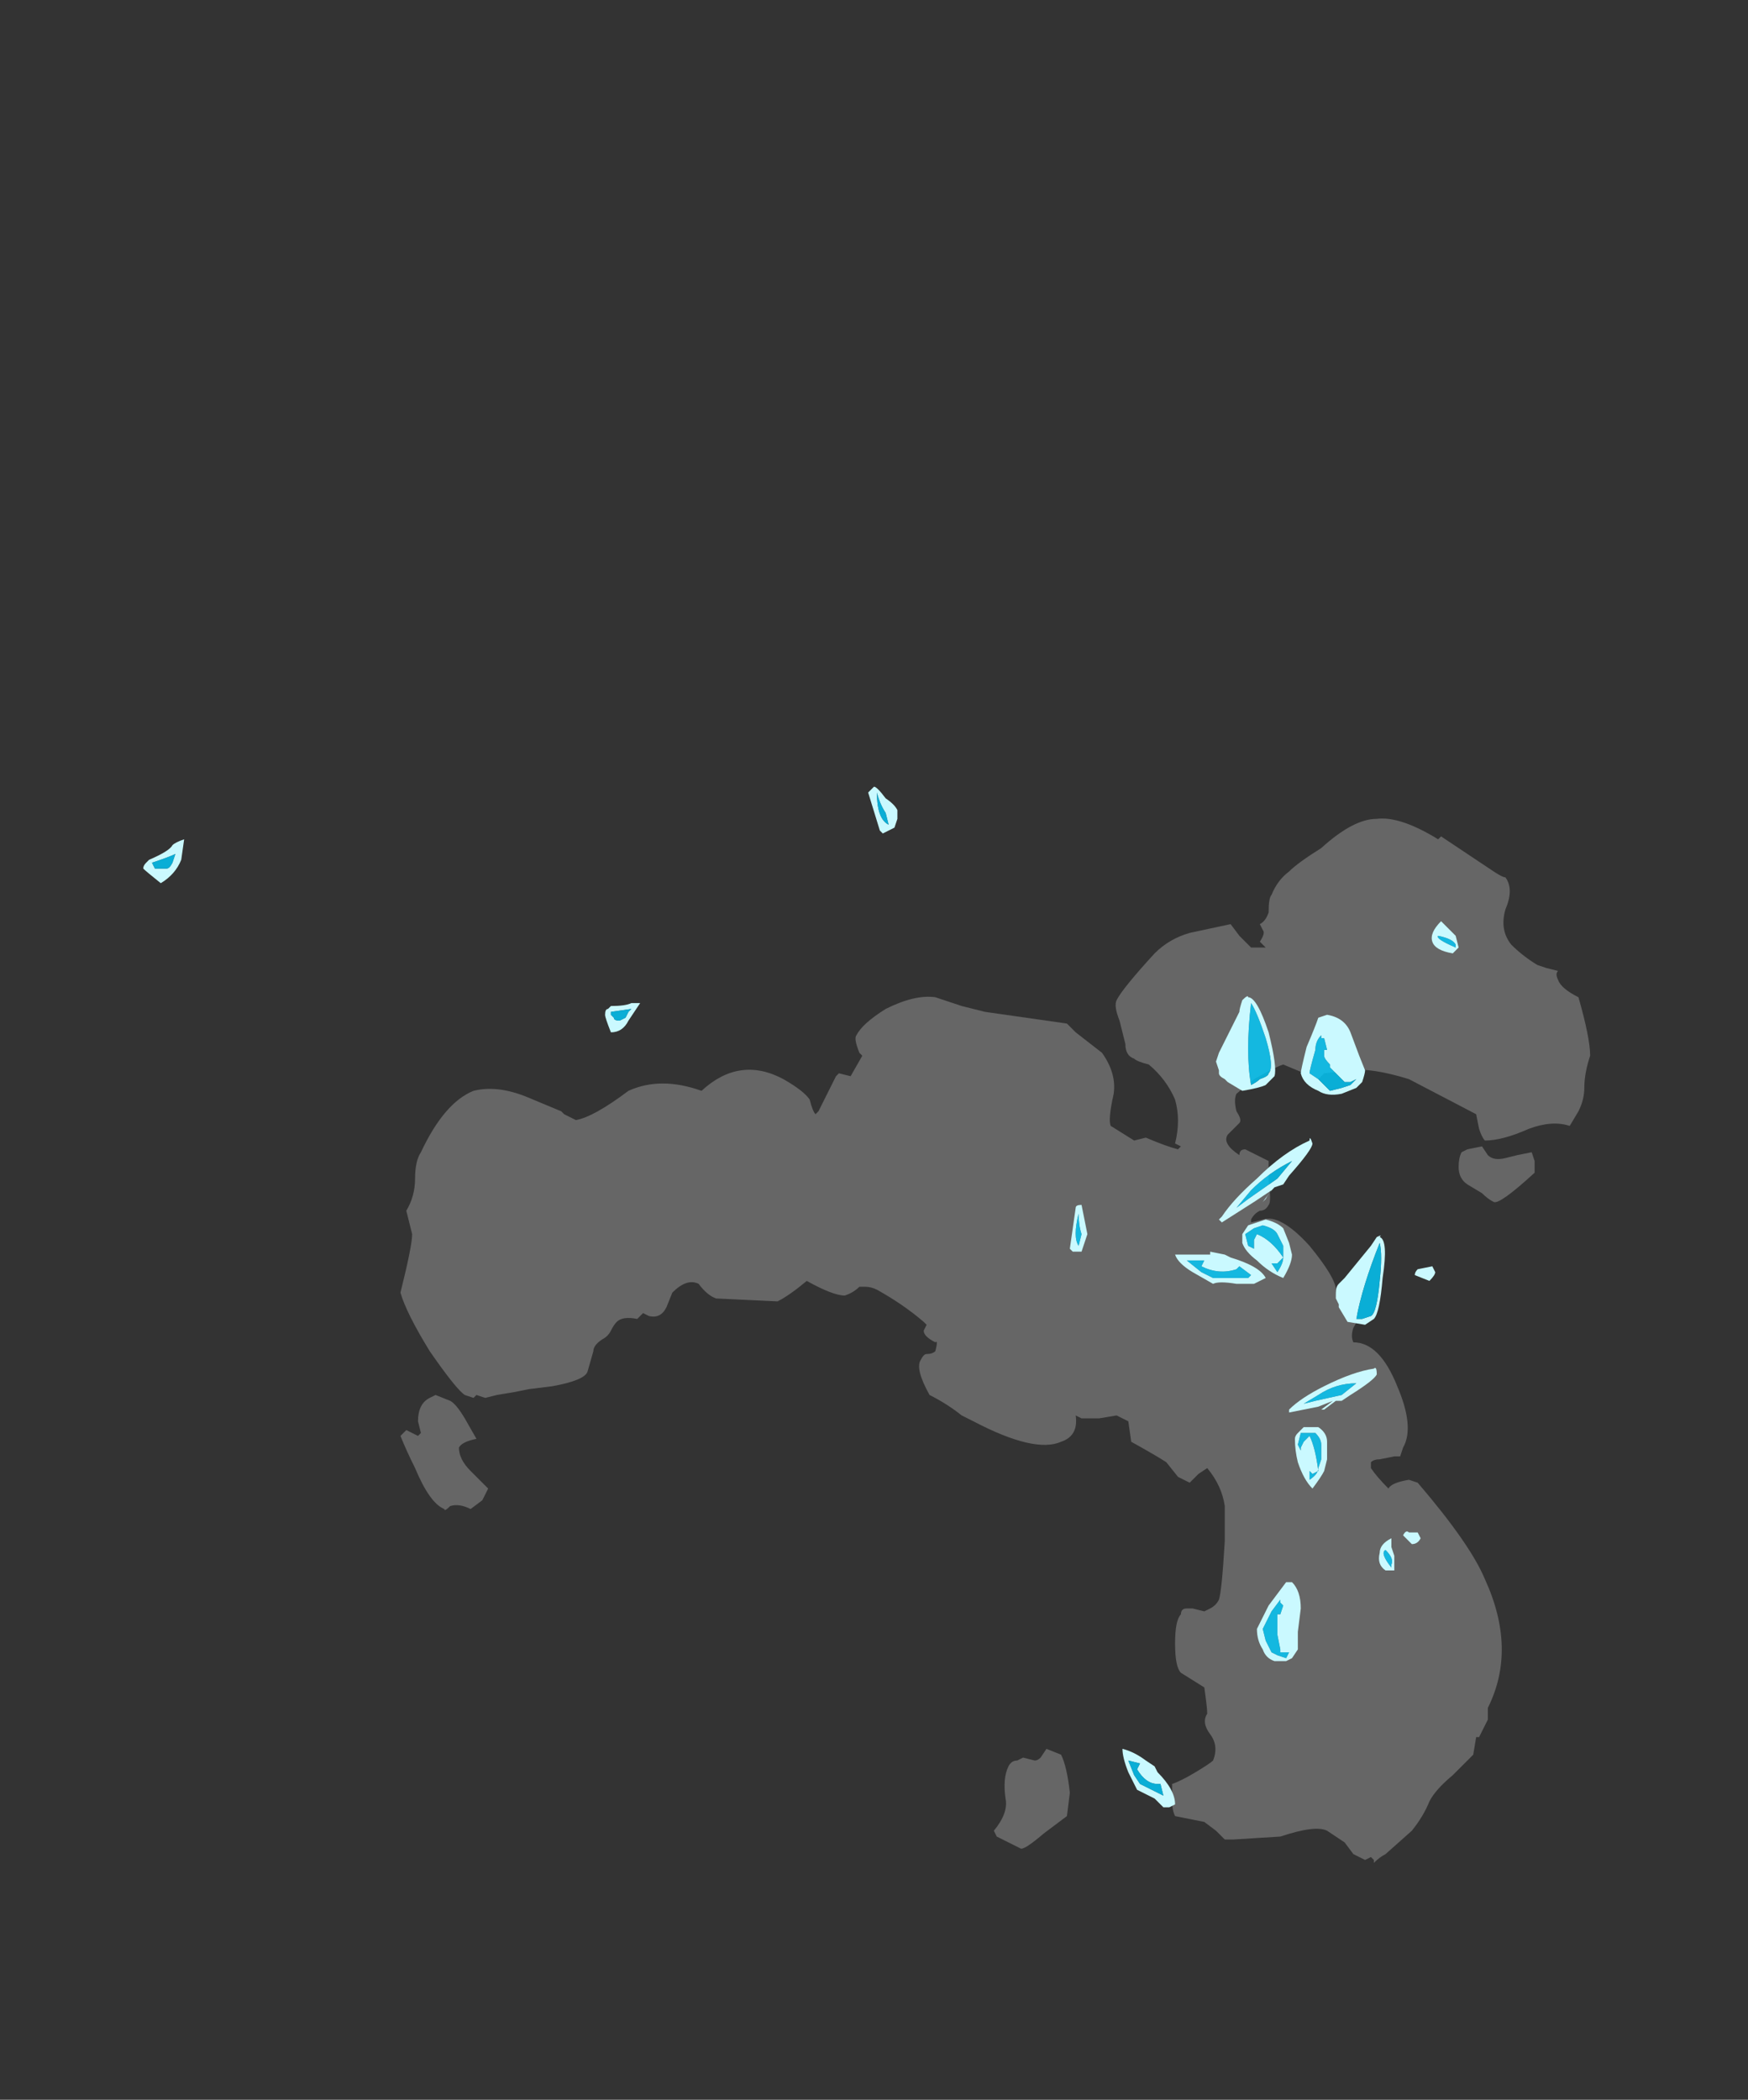 <?xml version="1.0" encoding="UTF-8" standalone="no"?>
<svg xmlns:ffdec="https://www.free-decompiler.com/flash" xmlns:xlink="http://www.w3.org/1999/xlink" ffdec:objectType="frame" height="251.3px" width="209.3px" xmlns="http://www.w3.org/2000/svg">
  <rect width="100%" height="100%" fill="#333333" stroke="none"/>
  <g transform="matrix(1.0, 0.0, 0.0, 1.0, 41.65, 229.25)">
    <use ffdec:characterId="34" height="17.85" transform="matrix(7.0, 0.0, 0.0, 7.0, 6.3, -131.25)" width="20.35" xlink:href="#shape0"/>
    <use ffdec:characterId="36" height="17.45" transform="matrix(7.0, 0.0, 0.0, 7.0, -24.5, -135.1)" width="22.5" xlink:href="#shape1"/>
  </g>
  <defs>
    <g id="shape0" transform="matrix(1.0, 0.0, 0.0, 1.0, -0.9, 18.75)">
      <path d="M20.3 -12.9 Q20.3 -12.8 20.3 -12.7 19.7 -12.15 19.6 -12.2 19.5 -12.25 19.4 -12.35 L19.15 -12.5 Q19.0 -12.6 19.0 -12.8 19.0 -12.95 19.05 -13.05 L19.15 -13.1 19.4 -13.15 19.5 -13.0 Q19.6 -12.9 19.8 -12.95 L20.0 -13.0 20.25 -13.05 20.3 -12.9 M11.5 -1.15 L11.1 -1.35 11.05 -1.45 Q11.3 -1.75 11.25 -2.0 11.2 -2.35 11.3 -2.55 11.35 -2.65 11.45 -2.65 L11.55 -2.7 11.75 -2.65 Q11.8 -2.65 11.85 -2.7 L11.95 -2.85 12.2 -2.75 Q12.3 -2.55 12.35 -2.1 L12.3 -1.7 11.9 -1.4 Q11.55 -1.1 11.5 -1.15 M1.25 -8.7 Q1.3 -8.8 1.4 -8.85 L1.5 -8.9 1.75 -8.8 Q1.85 -8.75 2.0 -8.5 L2.2 -8.15 Q1.95 -8.1 1.9 -8.0 1.9 -7.8 2.1 -7.6 L2.4 -7.3 2.3 -7.1 2.1 -6.95 Q1.9 -7.05 1.75 -7.0 1.65 -6.9 1.65 -6.95 1.4 -7.05 1.15 -7.65 1.0 -7.95 0.9 -8.2 L1.0 -8.3 1.2 -8.2 1.25 -8.25 1.2 -8.45 Q1.2 -8.6 1.25 -8.7 M16.1 -17.85 Q16.25 -18.0 16.65 -18.25 17.2 -18.75 17.6 -18.75 18.0 -18.8 18.65 -18.4 L18.7 -18.45 19.6 -17.85 Q19.75 -17.75 19.8 -17.75 19.95 -17.55 19.8 -17.2 19.7 -16.85 19.9 -16.6 20.1 -16.4 20.35 -16.25 L20.5 -16.2 20.7 -16.15 Q20.65 -16.1 20.7 -16.0 20.75 -15.85 21.05 -15.7 21.25 -15.0 21.25 -14.7 21.15 -14.4 21.15 -14.15 21.15 -13.95 21.05 -13.75 L20.9 -13.5 Q20.6 -13.6 20.2 -13.45 19.75 -13.25 19.45 -13.25 19.4 -13.3 19.35 -13.45 L19.3 -13.7 18.15 -14.3 Q17.5 -14.5 17.15 -14.45 L16.7 -14.4 16.6 -14.3 16.0 -14.55 Q15.85 -14.5 15.5 -14.3 L15.2 -14.05 Q15.15 -13.95 15.2 -13.75 15.3 -13.6 15.25 -13.55 L15.05 -13.35 Q14.95 -13.2 15.25 -13.0 15.25 -13.1 15.35 -13.1 L15.75 -12.9 15.75 -12.55 Q15.8 -12.2 15.75 -12.15 15.7 -12.05 15.6 -12.05 15.5 -12.0 15.45 -11.9 L15.45 -11.85 15.65 -11.9 Q15.95 -12.0 16.45 -11.45 16.9 -10.9 16.9 -10.7 16.9 -10.55 16.95 -10.5 L17.25 -10.3 Q17.3 -10.2 17.2 -10.05 17.15 -9.9 17.2 -9.8 17.65 -9.8 17.95 -9.05 18.25 -8.35 18.05 -8.0 L18.0 -7.85 17.9 -7.85 17.65 -7.8 Q17.55 -7.8 17.5 -7.75 L17.5 -7.65 Q17.6 -7.5 17.8 -7.3 17.85 -7.4 18.15 -7.45 L18.3 -7.4 Q19.2 -6.35 19.45 -5.75 20.0 -4.55 19.5 -3.55 L19.5 -3.35 19.35 -3.05 19.3 -3.05 19.25 -2.75 18.9 -2.4 Q18.6 -2.15 18.5 -1.95 18.4 -1.7 18.2 -1.45 L17.75 -1.05 Q17.65 -1.0 17.55 -0.9 L17.55 -0.95 17.5 -1.0 17.4 -0.95 17.2 -1.05 17.05 -1.25 16.75 -1.45 Q16.55 -1.55 15.95 -1.35 L15.15 -1.3 15.0 -1.3 14.85 -1.45 14.65 -1.6 14.15 -1.7 Q14.1 -1.8 14.1 -1.95 L14.1 -2.25 Q14.25 -2.3 14.5 -2.45 14.75 -2.6 14.8 -2.65 14.9 -2.9 14.75 -3.1 14.6 -3.3 14.7 -3.45 14.7 -3.55 14.65 -3.9 L14.25 -4.15 Q14.15 -4.25 14.15 -4.65 14.15 -5.05 14.25 -5.15 14.25 -5.25 14.35 -5.25 L14.45 -5.25 14.65 -5.2 14.75 -5.25 Q14.85 -5.3 14.9 -5.4 14.95 -5.55 15.0 -6.4 L15.0 -7.0 Q14.95 -7.35 14.7 -7.65 L14.55 -7.55 14.4 -7.4 14.2 -7.5 14.0 -7.75 Q13.85 -7.85 13.4 -8.1 L13.35 -8.45 13.15 -8.55 12.85 -8.5 12.55 -8.5 12.45 -8.55 Q12.5 -8.2 12.2 -8.1 11.75 -7.9 10.7 -8.45 L10.5 -8.55 Q10.25 -8.75 9.95 -8.9 9.7 -9.35 9.8 -9.5 9.85 -9.6 9.9 -9.6 10.0 -9.6 10.05 -9.65 10.1 -9.85 10.05 -9.8 9.85 -9.9 9.85 -10.0 L9.9 -10.1 9.85 -10.15 Q9.5 -10.45 9.05 -10.7 8.95 -10.75 8.85 -10.75 L8.75 -10.75 Q8.65 -10.65 8.5 -10.6 8.3 -10.6 7.85 -10.85 7.55 -10.6 7.35 -10.5 L6.3 -10.55 Q6.15 -10.6 6.0 -10.8 5.8 -10.9 5.55 -10.65 L5.45 -10.4 Q5.35 -10.2 5.15 -10.25 L5.05 -10.3 4.95 -10.2 Q4.7 -10.25 4.6 -10.15 4.55 -10.1 4.5 -10.0 4.45 -9.9 4.35 -9.85 4.2 -9.75 4.2 -9.65 L4.1 -9.3 Q4.05 -9.15 3.5 -9.05 L3.1 -9.0 2.85 -8.95 2.55 -8.9 2.35 -8.85 2.2 -8.9 2.15 -8.85 2.0 -8.9 Q1.85 -9.0 1.4 -9.65 1.0 -10.3 0.9 -10.65 1.1 -11.45 1.1 -11.65 L1.0 -12.05 Q1.15 -12.3 1.15 -12.6 1.15 -12.9 1.25 -13.05 1.65 -13.9 2.15 -14.1 2.55 -14.2 3.05 -14.0 L3.65 -13.75 3.7 -13.7 Q3.8 -13.65 3.9 -13.6 4.2 -13.65 4.8 -14.1 5.35 -14.35 6.05 -14.1 6.7 -14.7 7.45 -14.3 7.8 -14.1 7.9 -13.95 7.95 -13.75 8.0 -13.7 L8.05 -13.75 8.35 -14.35 8.4 -14.4 8.6 -14.35 8.8 -14.7 8.75 -14.75 Q8.65 -15.0 8.7 -15.05 8.8 -15.25 9.2 -15.5 9.7 -15.75 10.05 -15.7 L10.5 -15.55 10.9 -15.45 12.3 -15.25 12.45 -15.1 12.9 -14.75 Q13.15 -14.4 13.1 -14.05 13.0 -13.6 13.05 -13.5 L13.45 -13.25 13.65 -13.3 Q14.0 -13.15 14.2 -13.1 L14.25 -13.15 14.15 -13.2 Q14.25 -13.6 14.15 -13.95 14.0 -14.3 13.7 -14.55 13.5 -14.6 13.45 -14.65 13.3 -14.7 13.3 -14.9 L13.2 -15.3 Q13.1 -15.55 13.15 -15.65 13.25 -15.85 13.8 -16.45 14.05 -16.7 14.4 -16.8 L15.1 -16.95 15.25 -16.75 Q15.4 -16.6 15.45 -16.55 L15.7 -16.55 15.6 -16.65 Q15.7 -16.8 15.65 -16.85 L15.6 -16.95 Q15.7 -17.0 15.75 -17.15 15.75 -17.4 15.8 -17.45 15.9 -17.7 16.1 -17.85" fill="#ffffff" fill-opacity="0.251" fill-rule="evenodd" stroke="none"/>
    </g>
    <g id="shape1" transform="matrix(1.0, 0.0, 0.0, 1.0, 3.5, 19.3)">
      <path d="M15.3 -15.65 Q15.4 -15.75 15.4 -15.7 15.55 -15.7 15.75 -15.1 15.9 -14.5 15.85 -14.35 L15.7 -14.2 Q15.6 -14.15 15.3 -14.1 L15.05 -14.25 15.0 -14.3 Q14.9 -14.35 14.9 -14.4 L14.9 -14.45 14.85 -14.6 14.9 -14.75 15.25 -15.45 Q15.25 -15.5 15.3 -15.65 M15.7 -15.0 Q15.55 -15.45 15.45 -15.6 15.35 -14.75 15.45 -14.2 15.55 -14.25 15.6 -14.3 15.75 -14.35 15.75 -14.4 15.85 -14.5 15.7 -15.0 M4.85 -15.6 L5.0 -15.6 4.8 -15.3 Q4.7 -15.1 4.5 -15.1 4.4 -15.35 4.4 -15.4 4.4 -15.5 4.45 -15.5 L4.5 -15.55 Q4.75 -15.55 4.85 -15.6 M4.5 -15.45 L4.5 -15.4 4.55 -15.35 Q4.55 -15.3 4.65 -15.3 L4.75 -15.35 4.8 -15.45 4.85 -15.5 4.5 -15.45 M18.25 -10.95 Q18.25 -11.0 18.3 -11.05 L18.55 -11.1 18.6 -11.0 Q18.6 -10.95 18.5 -10.85 L18.25 -10.95 M16.15 -12.9 Q15.75 -12.7 15.45 -12.4 L15.2 -12.1 15.4 -12.25 15.9 -12.6 16.15 -12.9 M16.5 -13.2 Q16.5 -13.1 16.1 -12.65 L16.0 -12.5 15.85 -12.45 Q15.75 -12.35 15.7 -12.25 L15.65 -12.2 15.8 -12.4 15.5 -12.2 14.95 -11.85 14.9 -11.9 14.95 -11.95 Q15.15 -12.25 15.55 -12.6 16.0 -13.05 16.45 -13.25 16.45 -13.35 16.5 -13.2 M15.4 -11.8 L15.7 -11.9 Q15.9 -11.85 16.0 -11.75 L16.1 -11.5 16.15 -11.3 Q16.15 -11.15 16.0 -10.9 15.75 -11.0 15.55 -11.2 15.35 -11.35 15.3 -11.5 15.3 -11.6 15.3 -11.65 L15.4 -11.8 M15.35 -11.65 L15.4 -11.45 15.5 -11.4 15.5 -11.55 15.55 -11.65 Q15.8 -11.55 16.0 -11.25 L15.9 -11.15 15.8 -11.15 15.9 -11.0 Q16.0 -11.15 16.0 -11.25 L16.0 -11.45 15.9 -11.65 Q15.85 -11.75 15.65 -11.8 L15.5 -11.75 15.35 -11.65 M12.55 -12.15 L12.65 -11.65 12.55 -11.35 12.4 -11.35 12.35 -11.4 12.45 -12.1 Q12.45 -12.15 12.55 -12.15 M12.55 -11.65 Q12.5 -11.8 12.5 -12.0 12.4 -11.6 12.5 -11.45 L12.55 -11.65 M16.05 -5.7 L16.15 -5.7 Q16.3 -5.55 16.3 -5.25 L16.25 -4.85 16.25 -4.55 16.15 -4.4 16.05 -4.35 15.85 -4.35 Q15.7 -4.4 15.65 -4.55 15.55 -4.7 15.55 -4.9 L15.75 -5.3 16.05 -5.7 M13.35 -2.65 L13.45 -2.4 13.55 -2.25 13.95 -2.05 13.9 -2.25 13.85 -2.25 Q13.65 -2.25 13.5 -2.5 L13.55 -2.6 13.35 -2.65 M16.0 -5.3 L15.95 -5.35 15.95 -5.4 15.8 -5.2 15.65 -4.9 15.7 -4.7 15.8 -4.5 15.9 -4.45 16.05 -4.4 16.1 -4.5 15.95 -4.5 15.95 -4.55 15.9 -4.8 15.9 -5.15 15.95 -5.15 16.0 -5.3 M17.65 -6.2 Q17.65 -6.35 17.85 -6.45 L17.85 -6.3 17.9 -6.15 17.9 -5.9 17.75 -5.9 Q17.6 -6.0 17.65 -6.2 M13.5 -2.15 L13.35 -2.45 Q13.25 -2.7 13.25 -2.85 13.45 -2.8 13.65 -2.65 L13.8 -2.55 13.85 -2.45 Q14.15 -2.15 14.15 -1.9 L14.05 -1.85 13.95 -1.85 13.8 -2.0 13.5 -2.15 M17.85 -5.95 L17.85 -6.0 Q17.9 -6.1 17.75 -6.25 17.65 -6.2 17.85 -5.95" fill="#caf9ff" fill-rule="evenodd" stroke="none"/>
      <path d="M15.7 -15.0 Q15.85 -14.5 15.75 -14.4 15.75 -14.35 15.6 -14.3 15.55 -14.25 15.45 -14.2 15.35 -14.75 15.45 -15.6 15.55 -15.45 15.7 -15.0 M4.5 -15.45 L4.85 -15.5 4.8 -15.45 4.75 -15.35 4.65 -15.3 Q4.55 -15.3 4.55 -15.35 L4.5 -15.4 4.5 -15.45 M16.15 -12.9 L15.9 -12.6 15.4 -12.25 15.2 -12.1 15.45 -12.4 Q15.75 -12.7 16.15 -12.9 M15.35 -11.65 L15.5 -11.75 15.65 -11.8 Q15.85 -11.75 15.9 -11.65 L16.0 -11.45 16.0 -11.25 Q16.0 -11.15 15.9 -11.0 L15.8 -11.15 15.9 -11.15 16.0 -11.25 Q15.8 -11.55 15.55 -11.65 L15.5 -11.55 15.5 -11.4 15.4 -11.45 15.35 -11.65 M12.55 -11.65 L12.5 -11.45 Q12.4 -11.6 12.5 -12.0 12.5 -11.8 12.55 -11.65 M16.0 -5.3 L15.95 -5.15 15.9 -5.15 15.9 -4.8 15.95 -4.55 15.95 -4.5 16.1 -4.5 16.05 -4.4 15.9 -4.45 15.8 -4.5 15.7 -4.7 15.65 -4.9 15.8 -5.2 15.95 -5.4 15.95 -5.35 16.0 -5.3 M13.35 -2.65 L13.55 -2.6 13.5 -2.5 Q13.65 -2.25 13.85 -2.25 L13.9 -2.25 13.95 -2.05 13.55 -2.25 13.45 -2.4 13.35 -2.65 M17.85 -5.95 Q17.65 -6.2 17.75 -6.25 17.9 -6.1 17.85 -6.0 L17.85 -5.95" fill="#00cdff" fill-opacity="0.8" fill-rule="evenodd" stroke="none"/>
      <path d="M16.65 -15.05 Q16.55 -14.95 16.55 -14.8 16.45 -14.45 16.45 -14.4 L16.6 -14.3 16.8 -14.1 17.0 -14.15 17.15 -14.2 17.25 -14.3 17.15 -14.25 17.05 -14.25 16.8 -14.5 16.8 -14.55 Q16.7 -14.65 16.7 -14.7 L16.7 -14.8 16.75 -14.8 16.7 -15.0 16.65 -15.0 16.65 -15.05 M16.75 -15.4 Q17.05 -15.35 17.15 -15.1 L17.3 -14.7 17.4 -14.45 Q17.4 -14.4 17.35 -14.25 L17.25 -14.15 17.0 -14.05 Q16.75 -14.0 16.6 -14.1 16.35 -14.2 16.3 -14.4 16.3 -14.45 16.4 -14.85 16.55 -15.2 16.6 -15.35 L16.75 -15.4 M18.95 -16.55 L18.95 -16.6 Q18.9 -16.7 18.65 -16.75 18.6 -16.7 18.95 -16.55 M17.25 -14.5 L17.25 -14.5 M18.95 -16.75 L19.0 -16.55 18.9 -16.45 Q18.6 -16.5 18.55 -16.65 18.5 -16.8 18.7 -17.0 L18.95 -16.75 M9.25 -18.65 L9.2 -18.85 Q9.1 -19.0 9.05 -19.2 9.05 -18.75 9.25 -18.65 M17.65 -11.6 Q17.8 -11.55 17.7 -10.9 17.65 -10.3 17.55 -10.2 L17.4 -10.1 17.1 -10.15 16.95 -10.4 16.95 -10.45 16.9 -10.55 16.9 -10.65 Q16.9 -10.75 16.95 -10.8 L17.05 -10.9 17.5 -11.45 17.6 -11.6 Q17.7 -11.65 17.65 -11.6 M9.4 -18.75 L9.35 -18.6 9.15 -18.5 9.1 -18.55 8.9 -19.2 9.0 -19.3 Q9.05 -19.3 9.2 -19.1 9.35 -19.0 9.4 -18.9 L9.4 -18.75 M17.65 -11.5 Q17.35 -10.75 17.25 -10.2 L17.35 -10.2 17.5 -10.25 Q17.6 -10.3 17.65 -10.85 17.7 -11.3 17.65 -11.5 M17.6 -9.25 Q17.55 -9.15 17.15 -8.9 L17.0 -8.8 16.9 -8.8 16.7 -8.65 16.65 -8.65 16.85 -8.8 16.6 -8.7 16.1 -8.6 16.1 -8.65 Q16.3 -8.85 16.7 -9.05 17.2 -9.3 17.55 -9.35 17.6 -9.4 17.6 -9.25 M15.0 -11.3 L15.1 -11.25 Q15.6 -11.1 15.7 -10.9 L15.5 -10.8 15.2 -10.8 Q14.9 -10.85 14.8 -10.8 L14.45 -11.0 Q14.2 -11.15 14.15 -11.3 L14.75 -11.3 14.75 -11.35 15.0 -11.3 M15.2 -11.05 Q14.9 -10.95 14.6 -11.1 L14.65 -11.2 14.35 -11.2 14.6 -11.0 14.8 -10.9 15.4 -10.9 15.45 -10.95 15.25 -11.1 15.2 -11.05 M17.25 -9.1 Q16.9 -9.1 16.6 -8.9 L16.35 -8.75 16.55 -8.8 17.0 -8.9 17.25 -9.1 M16.25 -8.25 L16.35 -8.35 16.6 -8.35 Q16.75 -8.25 16.75 -8.1 L16.75 -7.8 16.7 -7.6 Q16.65 -7.5 16.5 -7.3 16.35 -7.45 16.25 -7.75 16.2 -7.95 16.2 -8.15 16.2 -8.2 16.25 -8.25 M16.4 -8.25 L16.3 -8.25 16.25 -8.05 16.3 -7.95 16.3 -8.0 16.35 -8.1 16.45 -8.2 Q16.55 -8.0 16.6 -7.6 L16.5 -7.55 16.45 -7.6 16.45 -7.45 Q16.6 -7.55 16.6 -7.65 L16.65 -7.8 16.65 -8.05 Q16.65 -8.15 16.55 -8.25 L16.4 -8.25 M18.35 -6.45 Q18.3 -6.35 18.2 -6.35 L18.05 -6.5 Q18.1 -6.6 18.15 -6.55 L18.3 -6.55 18.35 -6.45 M-2.8 -18.4 L-2.85 -18.05 Q-2.95 -17.8 -3.2 -17.65 -3.45 -17.85 -3.5 -17.9 -3.5 -17.95 -3.45 -18.0 L-3.4 -18.05 Q-3.05 -18.2 -3.0 -18.3 -2.95 -18.35 -2.8 -18.4 M-2.95 -18.15 Q-3.05 -18.1 -3.35 -18.0 L-3.3 -17.9 -3.1 -17.9 Q-3.05 -17.9 -3.0 -18.0 L-2.95 -18.15" fill="#caf9ff" fill-rule="evenodd" stroke="none"/>
      <path d="M16.65 -15.05 L16.65 -15.0 16.7 -15.0 16.75 -14.8 16.7 -14.8 16.7 -14.7 Q16.7 -14.65 16.8 -14.55 L16.8 -14.5 17.05 -14.25 17.15 -14.25 17.25 -14.3 17.15 -14.2 17.0 -14.15 16.8 -14.1 16.6 -14.3 16.45 -14.4 Q16.45 -14.45 16.55 -14.8 16.55 -14.95 16.65 -15.05 M17.25 -14.5 L17.25 -14.5 M18.95 -16.55 Q18.6 -16.7 18.65 -16.75 18.9 -16.7 18.95 -16.6 L18.95 -16.55 M9.25 -18.65 Q9.05 -18.75 9.05 -19.2 9.1 -19.0 9.2 -18.85 L9.25 -18.65 M17.65 -11.5 Q17.7 -11.3 17.65 -10.85 17.6 -10.3 17.5 -10.25 L17.35 -10.2 17.25 -10.2 Q17.35 -10.75 17.65 -11.5 M15.2 -11.05 L15.25 -11.1 15.45 -10.95 15.4 -10.9 14.8 -10.9 14.6 -11.0 14.35 -11.2 14.65 -11.2 14.6 -11.1 Q14.9 -10.95 15.2 -11.05 M17.25 -9.1 L17.0 -8.9 16.55 -8.8 16.35 -8.75 16.6 -8.9 Q16.9 -9.1 17.25 -9.1 M16.4 -8.25 L16.55 -8.25 Q16.65 -8.15 16.65 -8.05 L16.65 -7.8 16.6 -7.65 Q16.6 -7.55 16.45 -7.45 L16.45 -7.6 16.5 -7.55 16.6 -7.6 Q16.55 -8.0 16.45 -8.2 L16.35 -8.1 16.3 -8.0 16.3 -7.95 16.25 -8.05 16.3 -8.25 16.4 -8.25 M-2.95 -18.15 L-3.0 -18.0 Q-3.05 -17.9 -3.1 -17.9 L-3.3 -17.9 -3.35 -18.0 Q-3.05 -18.1 -2.95 -18.15" fill="#00cdff" fill-opacity="0.8" fill-rule="evenodd" stroke="none"/>
    </g>
  </defs>
</svg>
